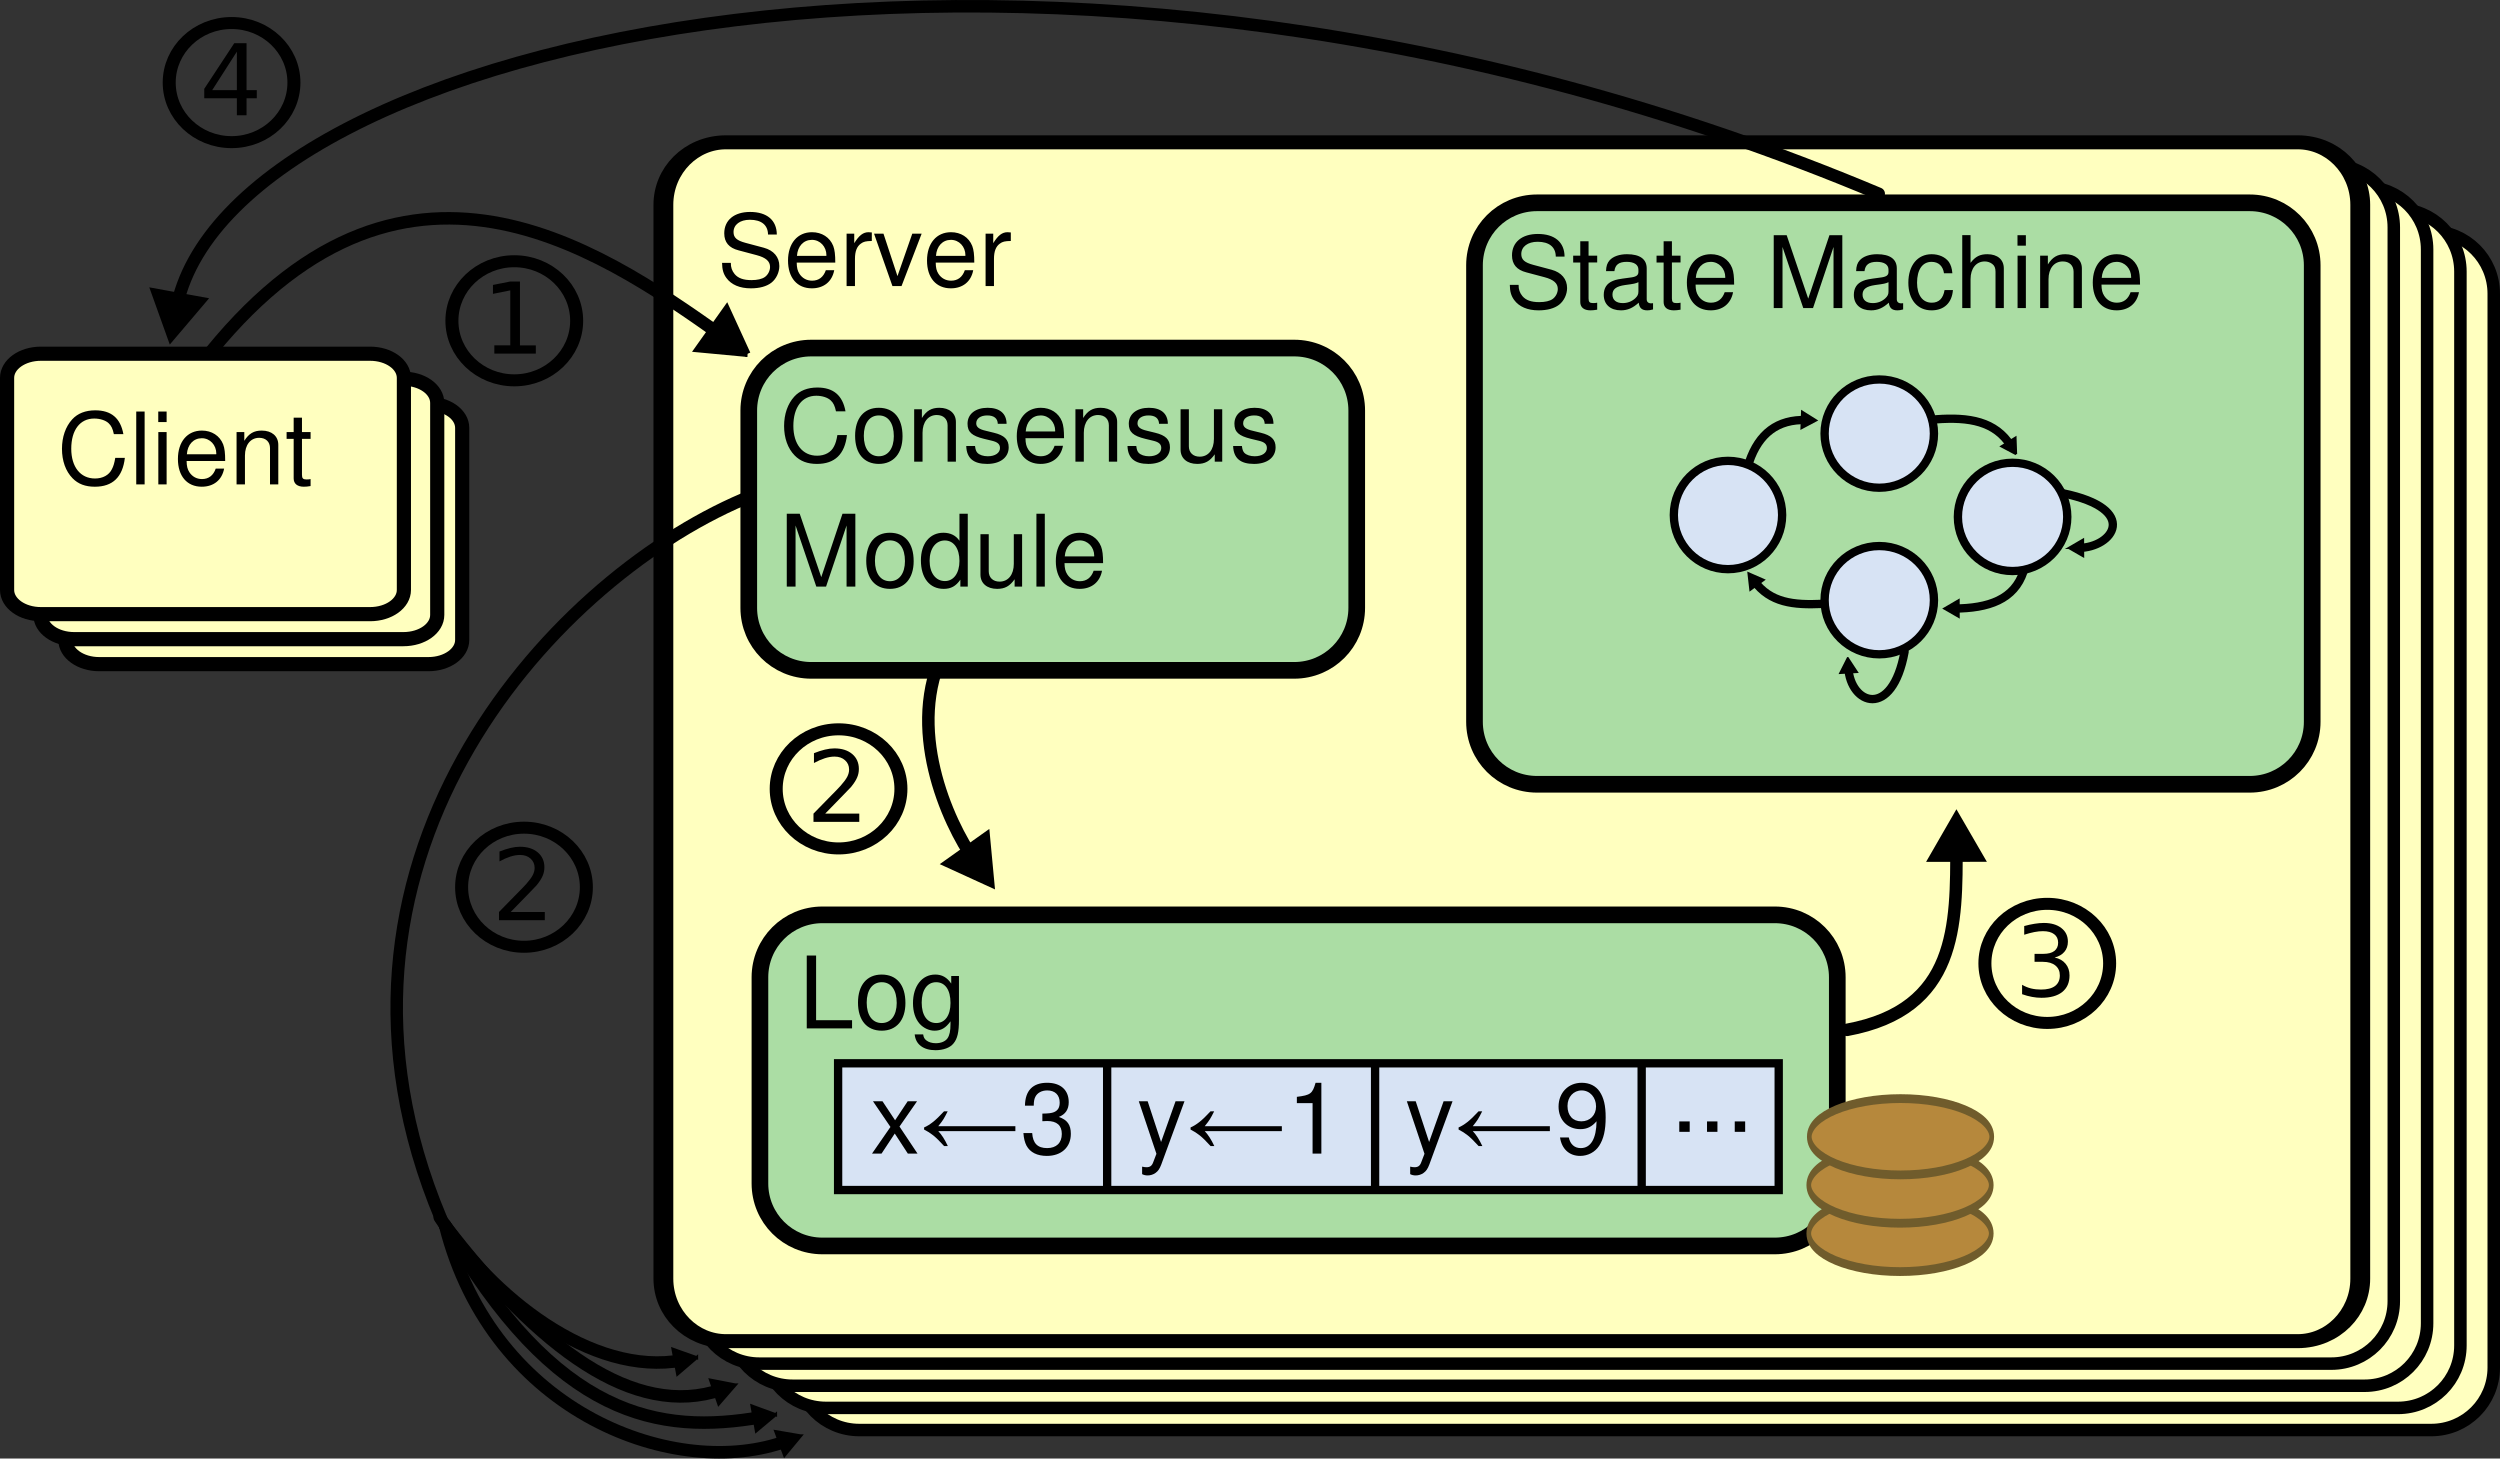 <?xml version="1.0" encoding="UTF-8" standalone="no"?>
<!-- Created with Inkscape (http://www.inkscape.org/) -->

<svg
   xmlns:dc="http://purl.org/dc/elements/1.1/"
   xmlns:cc="http://creativecommons.org/ns#"
   xmlns:rdf="http://www.w3.org/1999/02/22-rdf-syntax-ns#"
   xmlns:svg="http://www.w3.org/2000/svg"
   xmlns="http://www.w3.org/2000/svg"
   xmlns:sodipodi="http://sodipodi.sourceforge.net/DTD/sodipodi-0.dtd"
   xmlns:inkscape="http://www.inkscape.org/namespaces/inkscape"
   id="svg2"
   version="1.1"
   inkscape:version="0.48.4 r9939"
   width="240.084"
   height="140.067"
   xml:space="preserve"
   sodipodi:docname="Replicated_state_machine.pdf"><rect width="100%" height="100%" fill="#333333" stroke="none"/><defs
     id="defs6"><clipPath
       clipPathUnits="userSpaceOnUse"
       id="clipPath174"><path
         d="m 3367.2,5952 1924,0 0,1128 -1924,0 0,-1128 z"
         id="path176"
         inkscape:connector-curvature="0" /></clipPath></defs><sodipodi:namedview
     pagecolor="#ffffff"
     bordercolor="#666666"
     borderopacity="1"
     objecttolerance="10"
     gridtolerance="10"
     guidetolerance="10"
     inkscape:pageopacity="0"
     inkscape:pageshadow="2"
     inkscape:window-width="846"
     inkscape:window-height="688"
     id="namedview4"
     showgrid="false"
     fit-margin-top="0"
     fit-margin-left="0"
     fit-margin-right="0"
     fit-margin-bottom="0"
     inkscape:zoom="2.6970053"
     inkscape:cx="135.47207"
     inkscape:cy="35.552137"
     inkscape:window-x="0"
     inkscape:window-y="27"
     inkscape:window-maximized="0"
     inkscape:current-layer="g172" /><g
     id="g10"
     inkscape:groupmode="layer"
     inkscape:label="raft"
     transform="matrix(1.25,0,0,-1.25,-420.9,884.579)"><g
       id="g172"
       clip-path="url(#clipPath174)"
       transform="scale(0.1,0.1)"><path
         d="m 4027.37,6898.96 1207.7,0 c 26.58,0 48,-21.41 48,-48 l 0,-824.97 c 0,-26.6 -21.42,-48 -48,-48 l -1207.7,0 c -26.59,0 -48,21.4 -48,48 l 0,824.97 c 0,26.59 21.41,48 48,48"
         style="fill:#ffffbf;fill-opacity:1;fill-rule:nonzero;stroke:none"
         id="path178"
         inkscape:connector-curvature="0" /><path
         d="m 4027.37,6898.95 1207.7,0 c 26.58,0 48,-21.4 48,-48 l 0,-824.97 c 0,-26.59 -21.42,-48 -48,-48 l -1207.7,0 c -26.59,0 -48,21.41 -48,48 l 0,824.97 c 0,26.6 21.41,48 48,48 z"
         style="fill:none;stroke:#000000;stroke-width:9.6;stroke-linecap:butt;stroke-linejoin:miter;stroke-miterlimit:4;stroke-opacity:1;stroke-dasharray:none"
         id="path180"
         inkscape:connector-curvature="0" /><path
         d="m 4001.78,6915.96 1207.68,0 c 26.6,0 48,-21.41 48,-48 l 0,-824.97 c 0,-26.6 -21.4,-48 -48,-48 l -1207.68,0 c -26.6,0 -48,21.4 -48,48 l 0,824.97 c 0,26.59 21.4,48 48,48"
         style="fill:#ffffbf;fill-opacity:1;fill-rule:nonzero;stroke:none"
         id="path182"
         inkscape:connector-curvature="0" /><path
         d="m 4001.78,6915.95 1207.68,0 c 26.6,0 48,-21.4 48,-48 l 0,-824.97 c 0,-26.59 -21.4,-48 -48,-48 l -1207.68,0 c -26.6,0 -48,21.41 -48,48 l 0,824.97 c 0,26.6 21.4,48 48,48 z"
         style="fill:none;stroke:#000000;stroke-width:9.6;stroke-linecap:butt;stroke-linejoin:miter;stroke-miterlimit:4;stroke-opacity:1;stroke-dasharray:none"
         id="path184"
         inkscape:connector-curvature="0" /><path
         d="m 3976.18,6932.97 1207.69,0 c 26.59,0 48,-21.41 48,-48 l 0,-824.97 c 0,-26.59 -21.41,-48 -48,-48 l -1207.69,0 c -26.59,0 -48,21.41 -48,48 l 0,824.97 c 0,26.59 21.41,48 48,48"
         style="fill:#ffffbf;fill-opacity:1;fill-rule:nonzero;stroke:none"
         id="path186"
         inkscape:connector-curvature="0" /><path
         d="m 3976.18,6932.97 1207.69,0 c 26.59,0 48,-21.4 48,-48 l 0,-824.97 c 0,-26.59 -21.41,-48 -48,-48 l -1207.69,0 c -26.59,0 -48,21.41 -48,48 l 0,824.97 c 0,26.6 21.41,48 48,48 z"
         style="fill:none;stroke:#000000;stroke-width:9.6;stroke-linecap:butt;stroke-linejoin:miter;stroke-miterlimit:4;stroke-opacity:1;stroke-dasharray:none"
         id="path188"
         inkscape:connector-curvature="0" /><path
         d="m 3950.57,6949.99 1207.7,0 c 26.59,0 48,-21.43 48,-48 l 0,-824.99 c 0,-26.57 -21.41,-48 -48,-48 l -1207.7,0 c -26.59,0 -48,21.43 -48,48 l 0,824.99 c 0,26.57 21.41,48 48,48"
         style="fill:#ffffbf;fill-opacity:1;fill-rule:nonzero;stroke:none"
         id="path190"
         inkscape:connector-curvature="0" /><path
         d="m 3950.57,6949.98 1207.7,0 c 26.59,0 48,-21.41 48,-48 l 0,-824.98 c 0,-26.57 -21.41,-48 -48,-48 l -1207.7,0 c -26.59,0 -48,21.43 -48,48 l 0,824.98 c 0,26.59 21.41,48 48,48 z"
         style="fill:none;stroke:#000000;stroke-width:9.6;stroke-linecap:butt;stroke-linejoin:miter;stroke-miterlimit:4;stroke-opacity:1;stroke-dasharray:none"
         id="path192"
         inkscape:connector-curvature="0" /><path
         d="m 3924.98,6966.99 1207.69,0 c 26.6,0 48,-21.41 48,-48 l 0,-824.97 c 0,-26.59 -21.4,-48 -48,-48 l -1207.69,0 c -26.59,0 -48,21.41 -48,48 l 0,824.97 c 0,26.59 21.41,48 48,48"
         style="fill:#ffffbf;fill-opacity:1;fill-rule:nonzero;stroke:none"
         id="path194"
         inkscape:connector-curvature="0" /><g
         id="g196"
         transform="scale(1.172,-0.828)"><path
           d="m 3348.86,-8414.6 1030.42,0 c 22.69,0 40.95,25.86 40.95,57.98 l 0,996.38 c 0,32.12 -18.26,57.98 -40.95,57.98 l -1030.42,0 c -22.69,0 -40.96,-25.86 -40.96,-57.98 l 0,-996.38 c 0,-32.12 18.27,-57.98 40.96,-57.98 z"
           style="fill:none;stroke:#000000;stroke-width:12.994;stroke-linecap:butt;stroke-linejoin:miter;stroke-miterlimit:4;stroke-opacity:1;stroke-dasharray:none"
           id="path198"
           inkscape:connector-curvature="0" /></g><path
         d="m 3964,6896.43 c -0.06,11 -7.56,17.37 -20.5,17.37 -12.25,0 -19.88,-6.31 -19.88,-16.44 0,-6.87 3.63,-11.19 11,-13.06 l 13.88,-3.69 c 7.06,-1.88 10.31,-4.68 10.31,-9.06 0,-3 -1.63,-6.06 -4,-7.75 -2.25,-1.57 -5.75,-2.37 -10.31,-2.37 -6.06,0 -10.19,1.43 -12.88,4.62 -2.06,2.5 -3,5.18 -2.94,8.62 l -6.74,0 c 0.06,-5.12 1.06,-8.5 3.31,-11.56 3.81,-5.25 10.31,-8 18.81,-8 6.69,0 12.12,1.5 15.75,4.32 3.75,2.93 6.13,7.93 6.13,12.8 0,6.88 -4.32,12 -11.88,14.07 l -14.06,3.75 c -6.75,1.81 -9.25,4 -9.25,8.31 0,5.69 5,9.44 12.56,9.44 8.87,0 13.87,-4.07 13.94,-11.37 l 6.75,0 z m 44.92,-21.57 c 0,6.13 -0.44,9.81 -1.56,12.81 -2.63,6.63 -8.75,10.56 -16.32,10.56 -11.18,0 -18.43,-8.56 -18.43,-21.8 0,-13.2 7,-21.32 18.31,-21.32 9.19,0 15.56,5.19 17.19,13.94 l -6.44,0 c -1.81,-5.25 -5.38,-8.06 -10.56,-8.06 -4.07,0 -7.5,1.87 -9.69,5.24 -1.5,2.32 -2.06,4.63 -2.13,8.63 l 29.63,0 z m -29.44,5.19 c 0.5,7.44 5.06,12.31 11.5,12.31 6.31,0 11.13,-5.25 11.13,-11.81 0,-0.19 0,-0.32 -0.07,-0.5 l -22.56,0 z m 38.13,17.06 0,-40.25 6.43,0 0,20.87 c 0,5.76 1.44,9.57 4.57,11.76 2,1.5 3.87,1.94 8.37,2 l 0,6.56 c -1.12,0.12 -1.62,0.18 -2.5,0.18 -4.12,0 -7.31,-2.43 -11,-8.43 l 0,7.31 -5.87,0 z m 42.21,-40.25 15.45,40.25 -7.2,0 -11.37,-32.62 -10.75,32.62 -7.25,0 14.12,-40.25 7,0 z m 55.89,18 c 0,6.13 -0.43,9.81 -1.56,12.81 -2.62,6.63 -8.75,10.56 -16.31,10.56 -11.19,0 -18.44,-8.56 -18.44,-21.8 0,-13.2 7,-21.32 18.31,-21.32 9.19,0 15.57,5.19 17.19,13.94 l -6.44,0 c -1.81,-5.25 -5.37,-8.06 -10.56,-8.06 -4.06,0 -7.5,1.87 -9.69,5.24 -1.5,2.32 -2.06,4.63 -2.12,8.63 l 29.62,0 z m -29.43,5.19 c 0.5,7.44 5.06,12.31 11.5,12.31 6.31,0 11.12,-5.25 11.12,-11.81 0,-0.19 0,-0.32 -0.06,-0.5 l -22.56,0 z m 38.12,17.06 0,-40.25 6.44,0 0,20.87 c 0,5.76 1.44,9.57 4.56,11.76 2,1.5 3.88,1.94 8.38,2 l 0,6.56 c -1.13,0.12 -1.63,0.18 -2.5,0.18 -4.13,0 -7.32,-2.43 -11,-8.43 l 0,7.31"
         style="fill:#000000;fill-opacity:1;fill-rule:nonzero;stroke:none"
         id="path200"
         inkscape:connector-curvature="0" /><path
         d="m 3999.03,6373.79 731.7,0 c 26.59,0 48,-21.41 48,-48 l 0,-158.38 c 0,-26.59 -21.41,-48 -48,-48 l -731.7,0 c -26.59,0 -48,21.41 -48,48 l 0,158.38 c 0,26.59 21.41,48 48,48"
         style="fill:#abdda4;fill-opacity:1;fill-rule:nonzero;stroke:none"
         id="path202"
         inkscape:connector-curvature="0" /><path
         d="m 3999.03,6373.78 731.7,0 c 26.59,0 48,-21.4 48,-48 l 0,-158.37 c 0,-26.6 -21.41,-48 -48,-48 l -731.7,0 c -26.59,0 -48,21.4 -48,48 l 0,158.37 c 0,26.6 21.41,48 48,48 z"
         style="fill:none;stroke:#000000;stroke-width:12.8;stroke-linecap:butt;stroke-linejoin:miter;stroke-miterlimit:4;stroke-opacity:1;stroke-dasharray:none"
         id="path204"
         inkscape:connector-curvature="0" /><path
         d="m 3994.18,6342.53 -7.18,0 0,-56 34.81,0 0,6.31 -27.63,0 0,49.69 z m 50.32,-14.62 c -11.25,0 -18.13,-8.07 -18.13,-21.57 0,-13.5 6.75,-21.55 18.25,-21.55 11.25,0 18.19,8.05 18.19,21.24 0,13.94 -6.69,21.88 -18.31,21.88 z m 0.12,-5.88 c 7.19,0 11.5,-5.93 11.5,-15.93 0,-9.44 -4.44,-15.44 -11.5,-15.44 -7.18,0 -11.56,5.94 -11.56,15.68 0,9.69 4.38,15.69 11.56,15.69 z m 53.38,4.76 0,-5.82 c -3.19,4.75 -7.13,6.94 -12.25,6.94 -10.25,0 -17.13,-8.88 -17.13,-21.94 0,-6.63 1.75,-12 5.06,-15.81 3,-3.37 7.32,-5.37 11.5,-5.37 5.07,0 8.63,2.12 12.26,7.18 l 0,-2.06 c 0,-5.44 -0.76,-8.75 -2.32,-11 -1.68,-2.38 -5,-3.75 -8.94,-3.75 -2.93,0 -5.5,0.75 -7.31,2.18 -1.43,1.13 -2.06,2.19 -2.43,4.57 l -6.5,0 c 0.68,-7.57 6.56,-12.12 16,-12.12 6,0 11.18,1.93 13.74,5.12 3.13,3.69 4.26,8.81 4.26,18.25 l 0,33.63 -5.94,0 z m -11.56,-4.76 c 6.87,0 11,-5.87 11,-15.93 0,-9.57 -4.19,-15.44 -10.94,-15.44 -7,0 -11.19,5.94 -11.19,15.68 0,9.69 4.25,15.69 11.13,15.69"
         style="fill:#000000;fill-opacity:1;fill-rule:nonzero;stroke:none"
         id="path206"
         inkscape:connector-curvature="0" /><path
         d="m 4897.12,6128.96 c 0,-16.19 -31.37,-29.32 -70.08,-29.32 -38.7,0 -70.09,13.13 -70.09,29.32 0,16.18 31.39,29.29 70.09,29.29 38.71,0 70.08,-13.11 70.08,-29.29"
         style="fill:#b6883c;fill-opacity:1;fill-rule:nonzero;stroke:none"
         id="path208"
         inkscape:connector-curvature="0" /><g
         id="g210"
         transform="scale(0.694,-1.306)"><path
           d="m 7056.2,-4692.98 c 0,12.4 -45.21,22.45 -100.97,22.45 -55.77,0 -101,-10.05 -101,-22.45 0,-12.39 45.23,-22.44 101,-22.44 55.76,0 100.97,10.05 100.97,22.44 z"
           style="fill:none;stroke:#705c2c;stroke-width:5.171;stroke-linecap:butt;stroke-linejoin:miter;stroke-miterlimit:4;stroke-opacity:1;stroke-dasharray:none"
           id="path212"
           inkscape:connector-curvature="0" /></g><path
         d="m 4897.12,6166.08 c 0,-16.17 -31.37,-29.29 -70.08,-29.29 -38.7,0 -70.09,13.12 -70.09,29.29 0,16.19 31.39,29.31 70.09,29.31 38.71,0 70.08,-13.12 70.08,-29.31"
         style="fill:#b6883c;fill-opacity:1;fill-rule:nonzero;stroke:none"
         id="path214"
         inkscape:connector-curvature="0" /><g
         id="g216"
         transform="scale(0.694,-1.306)"><path
           d="m 7056.2,-4721.41 c 0,12.38 -45.21,22.44 -100.97,22.44 -55.77,0 -101,-10.06 -101,-22.44 0,-12.39 45.23,-22.44 101,-22.44 55.76,0 100.97,10.05 100.97,22.44 z"
           style="fill:none;stroke:#705c2c;stroke-width:5.171;stroke-linecap:butt;stroke-linejoin:miter;stroke-miterlimit:4;stroke-opacity:1;stroke-dasharray:none"
           id="path218"
           inkscape:connector-curvature="0" /></g><path
         d="m 4897.51,6203.22 c 0,-16.19 -31.39,-29.31 -70.09,-29.31 -38.71,0 -70.08,13.12 -70.08,29.31 0,16.19 31.37,29.31 70.08,29.31 38.7,0 70.09,-13.12 70.09,-29.31"
         style="fill:#b6883c;fill-opacity:1;fill-rule:nonzero;stroke:none"
         id="path220"
         inkscape:connector-curvature="0" /><g
         id="g222"
         transform="scale(0.694,-1.306)"><path
           d="m 7056.76,-4749.85 c 0,12.4 -45.23,22.45 -100.99,22.45 -55.77,0 -100.98,-10.05 -100.98,-22.45 0,-12.39 45.21,-22.44 100.98,-22.44 55.76,0 100.99,10.05 100.99,22.44 z"
           style="fill:none;stroke:#705c2c;stroke-width:5.17;stroke-linecap:butt;stroke-linejoin:miter;stroke-miterlimit:4;stroke-opacity:1;stroke-dasharray:none"
           id="path224"
           inkscape:connector-curvature="0" /></g><path
         d="m 4548.01,6920.82 547.58,0 c 26.58,0 48,-21.41 48,-48 l 0,-350.72 c 0,-26.6 -21.42,-48 -48,-48 l -547.58,0 c -26.59,0 -48,21.4 -48,48 l 0,350.72 c 0,26.59 21.41,48 48,48"
         style="fill:#abdda4;fill-opacity:1;fill-rule:nonzero;stroke:none"
         id="path226"
         inkscape:connector-curvature="0" /><path
         d="m 4548.01,6920.81 547.58,0 c 26.58,0 48,-21.4 48,-48 l 0,-350.72 c 0,-26.59 -21.42,-48 -48,-48 l -547.58,0 c -26.59,0 -48,21.41 -48,48 l 0,350.72 c 0,26.6 21.41,48 48,48 z"
         style="fill:none;stroke:#000000;stroke-width:12.8;stroke-linecap:butt;stroke-linejoin:miter;stroke-miterlimit:4;stroke-opacity:1;stroke-dasharray:none"
         id="path228"
         inkscape:connector-curvature="0" /><path
         d="m 4569.2,6879.52 c -0.06,11 -7.56,17.37 -20.5,17.37 -12.25,0 -19.88,-6.31 -19.88,-16.43 0,-6.88 3.63,-11.19 11,-13.07 l 13.88,-3.69 c 7.07,-1.87 10.31,-4.68 10.31,-9.06 0,-3 -1.62,-6.06 -4,-7.75 -2.24,-1.56 -5.74,-2.37 -10.31,-2.37 -6.06,0 -10.19,1.44 -12.88,4.62 -2.05,2.5 -3,5.19 -2.93,8.63 l -6.75,0 c 0.06,-5.13 1.06,-8.5 3.31,-11.57 3.82,-5.24 10.32,-8 18.82,-8 6.68,0 12.12,1.5 15.74,4.32 3.76,2.94 6.13,7.94 6.13,12.81 0,6.87 -4.32,12 -11.87,14.06 l -14.07,3.75 c -6.75,1.82 -9.25,4 -9.25,8.32 0,5.68 5,9.43 12.56,9.43 8.88,0 13.88,-4.06 13.94,-11.37 l 6.75,0 z m 25.07,0.68 -6.63,0 0,11.07 -6.37,0 0,-11.07 -5.45,0 0,-5.24 5.45,0 0,-30.38 c 0,-4.06 2.8,-6.38 7.8,-6.38 1.5,0 3.07,0.13 5.2,0.5 l 0,5.38 c -0.82,-0.19 -1.82,-0.31 -3.07,-0.31 -2.75,0 -3.56,0.81 -3.56,3.62 l 0,27.57 6.63,0 0,5.24 z m 42.91,-36.5 c -0.74,-0.12 -1,-0.12 -1.43,-0.12 -2.19,0 -3.44,1.12 -3.44,3.12 l 0,23.69 c 0,7.13 -5.19,10.94 -15.13,10.94 -5.81,0 -10.68,-1.69 -13.37,-4.69 -1.81,-2.06 -2.63,-4.37 -2.75,-8.31 l 6.44,0 c 0.56,4.87 3.44,7.13 9.44,7.13 5.74,0 9,-2.19 9,-6 l 0,-1.69 c 0,-2.69 -1.63,-3.88 -6.69,-4.44 -9.07,-1.19 -10.44,-1.5 -12.88,-2.5 -4.69,-1.87 -7.06,-5.5 -7.06,-10.75 0,-7.31 5.06,-11.88 13.19,-11.88 5.06,0 9.12,1.76 13.68,5.88 0.44,-4.06 2.44,-5.88 6.57,-5.88 1.31,0 2.31,0.13 4.43,0.69 l 0,4.81 z m -11.24,8.94 c 0,-2.18 -0.63,-3.5 -2.5,-5.25 -2.63,-2.37 -5.82,-3.62 -9.57,-3.62 -5,0 -7.87,2.43 -7.87,6.5 0,4.19 2.81,6.37 9.62,7.37 6.82,0.88 8.19,1.19 10.32,2.19 l 0,-7.19 z m 32.37,27.56 -6.63,0 0,11.07 -6.37,0 0,-11.07 -5.44,0 0,-5.24 5.44,0 0,-30.38 c 0,-4.06 2.81,-6.38 7.81,-6.38 1.5,0 3.06,0.13 5.19,0.5 l 0,5.38 c -0.81,-0.19 -1.81,-0.31 -3.06,-0.31 -2.75,0 -3.57,0.81 -3.57,3.62 l 0,27.57 6.63,0 0,5.24 z m 41.17,-22.24 c 0,6.12 -0.44,9.81 -1.56,12.81 -2.63,6.62 -8.75,10.56 -16.31,10.56 -11.19,0 -18.44,-8.56 -18.44,-21.81 0,-13.19 7,-21.32 18.31,-21.32 9.19,0 15.56,5.19 17.19,13.94 l -6.44,0 c -1.81,-5.25 -5.37,-8.06 -10.56,-8.06 -4.06,0 -7.5,1.88 -9.69,5.25 -1.5,2.31 -2.06,4.63 -2.12,8.63 l 29.62,0 z m -29.44,5.18 c 0.5,7.44 5.07,12.32 11.5,12.32 6.32,0 11.13,-5.26 11.13,-11.82 0,-0.18 0,-0.31 -0.06,-0.5 l -22.57,0 z m 90.05,-23.18 15.75,46.93 0,-46.93 6.75,0 0,56 -9.88,0 -16.31,-48.76 -16.56,48.76 -9.94,0 0,-56 6.75,0 0,46.93 15.94,-46.93 7.5,0 z m 69.23,3.74 c -0.75,-0.12 -1,-0.12 -1.43,-0.12 -2.19,0 -3.44,1.12 -3.44,3.12 l 0,23.69 c 0,7.13 -5.18,10.94 -15.13,10.94 -5.81,0 -10.68,-1.69 -13.37,-4.69 -1.81,-2.06 -2.63,-4.37 -2.75,-8.31 l 6.44,0 c 0.56,4.87 3.43,7.13 9.43,7.13 5.75,0 9,-2.19 9,-6 l 0,-1.69 c 0,-2.69 -1.62,-3.88 -6.68,-4.44 -9.07,-1.19 -10.44,-1.5 -12.88,-2.5 -4.69,-1.87 -7.06,-5.5 -7.06,-10.75 0,-7.31 5.06,-11.88 13.19,-11.88 5.06,0 9.13,1.76 13.68,5.88 0.45,-4.06 2.45,-5.88 6.57,-5.88 1.31,0 2.31,0.13 4.43,0.69 l 0,4.81 z m -11.25,8.94 c 0,-2.18 -0.62,-3.5 -2.5,-5.25 -2.62,-2.37 -5.8,-3.62 -9.56,-3.62 -5,0 -7.87,2.43 -7.87,6.5 0,4.19 2.81,6.37 9.63,7.37 6.8,0.88 8.18,1.19 10.3,2.19 l 0,-7.19 z m 49.07,14.06 c -0.32,3.88 -1.19,6.44 -2.69,8.69 -2.75,3.75 -7.63,5.94 -13.25,5.94 -10.81,0 -17.88,-8.56 -17.88,-21.94 0,-13 6.95,-21.19 17.82,-21.19 9.63,0 15.68,5.76 16.43,15.57 l -6.43,0 c -1.07,-6.44 -4.37,-9.69 -9.82,-9.69 -7.05,0 -11.31,5.81 -11.31,15.31 0,10.07 4.13,16.07 11.13,16.07 5.37,0 8.75,-3.19 9.56,-8.76 l 6.44,0 z m 7.59,29.26 0,-56 6.38,0 0,22.18 c 0,8.25 4.31,13.63 10.93,13.63 2.07,0 4.13,-0.69 5.69,-1.88 1.81,-1.31 2.56,-3.19 2.56,-6.06 l 0,-27.87 6.38,0 0,30.43 c 0,6.75 -4.81,10.94 -12.63,10.94 -5.68,0 -9.18,-1.75 -12.93,-6.63 l 0,21.26 -6.38,0 z m 48.88,-15.76 -6.38,0 0,-40.24 6.38,0 0,40.24 z m 0,15.76 -6.44,0 0,-8.07 6.44,0 0,8.07 z m 10.96,-15.76 0,-40.24 6.44,0 0,22.18 c 0,8.25 4.31,13.63 10.94,13.63 5.06,0 8.32,-3.07 8.32,-7.94 l 0,-27.87 6.37,0 0,30.43 c 0,6.69 -5,10.94 -12.75,10.94 -6,0 -9.88,-2.25 -13.38,-7.87 l 0,6.74 -5.94,0 z m 76.75,-22.24 c 0,6.12 -0.43,9.81 -1.55,12.81 -2.63,6.62 -8.76,10.56 -16.32,10.56 -11.18,0 -18.44,-8.56 -18.44,-21.81 0,-13.19 7,-21.32 18.31,-21.32 9.19,0 15.57,5.19 17.19,13.94 l -6.44,0 c -1.8,-5.25 -5.37,-8.06 -10.56,-8.06 -4.06,0 -7.5,1.88 -9.69,5.25 -1.5,2.31 -2.05,4.63 -2.12,8.63 l 29.62,0 z m -29.43,5.18 c 0.5,7.44 5.06,12.32 11.5,12.32 6.31,0 11.12,-5.26 11.12,-11.82 0,-0.18 0,-0.31 -0.06,-0.5"
         style="fill:#000000;fill-opacity:1;fill-rule:nonzero;stroke:none"
         id="path230"
         inkscape:connector-curvature="0" /><path
         d="m 4092.75,6577.31 c -30.14,-59.14 1.78,-131.74 23.28,-162.01"
         style="fill:none;stroke:#000000;stroke-width:9.6;stroke-linecap:round;stroke-linejoin:miter;stroke-miterlimit:4;stroke-opacity:1;stroke-dasharray:none"
         id="path232"
         inkscape:connector-curvature="0" /><path
         d="m 4128.86,6397.23 -34.9,15.96 31.31,22.25"
         style="fill:#000000;fill-opacity:1;fill-rule:evenodd;stroke:none"
         id="path234"
         inkscape:connector-curvature="0" /><path
         d="m 4128.86,6397.23 -34.9,15.96 31.31,22.25 3.59,-38.21 z"
         style="fill:none;stroke:#000000;stroke-width:4.8;stroke-linecap:butt;stroke-linejoin:miter;stroke-miterlimit:4;stroke-opacity:1;stroke-dasharray:none"
         id="path236"
         inkscape:connector-curvature="0" /><path
         d="m 3990.45,6809.22 371.08,0 c 26.59,0 48,-21.4 48,-48 l 0,-151.59 c 0,-26.58 -21.41,-48 -48,-48 l -371.08,0 c -26.58,0 -48,21.42 -48,48 l 0,151.59 c 0,26.6 21.42,48 48,48"
         style="fill:#abdda4;fill-opacity:1;fill-rule:nonzero;stroke:none"
         id="path238"
         inkscape:connector-curvature="0" /><path
         d="m 3990.45,6809.22 371.08,0 c 26.59,0 48,-21.41 48,-48 l 0,-151.6 c 0,-26.57 -21.41,-48 -48,-48 l -371.08,0 c -26.58,0 -48,21.43 -48,48 l 0,151.6 c 0,26.59 21.42,48 48,48 z"
         style="fill:none;stroke:#000000;stroke-width:12.8;stroke-linecap:butt;stroke-linejoin:miter;stroke-miterlimit:4;stroke-opacity:1;stroke-dasharray:none"
         id="path240"
         inkscape:connector-curvature="0" /><path
         d="m 4016.78,6760.6 c -2.25,12.31 -9.32,18.31 -21.63,18.31 -7.5,0 -13.56,-2.38 -17.75,-7 -5.06,-5.57 -7.81,-13.5 -7.81,-22.57 0,-9.24 2.81,-17.18 8.12,-22.62 4.32,-4.43 9.88,-6.5 17.13,-6.5 13.69,0 21.37,7.38 23.06,22.19 l -7.37,0 c -0.63,-3.88 -1.38,-6.44 -2.57,-8.69 -2.25,-4.62 -7.06,-7.19 -13,-7.19 -11.18,0 -18.25,8.88 -18.25,22.88 0,14.38 6.75,23.19 17.63,23.19 4.5,0 8.75,-1.38 11.06,-3.57 2.06,-1.87 3.19,-4.24 4.06,-8.43 l 7.32,0 z m 25.5,2.74 c -11.25,0 -18.13,-8.05 -18.13,-21.55 0,-13.5 6.75,-21.57 18.25,-21.57 11.25,0 18.19,8.07 18.19,21.25 0,13.94 -6.69,21.87 -18.31,21.87 z m 0.12,-5.87 c 7.19,0 11.5,-5.94 11.5,-15.94 0,-9.43 -4.44,-15.43 -11.5,-15.43 -7.19,0 -11.56,5.93 -11.56,15.69 0,9.68 4.37,15.68 11.56,15.68 z m 27.13,4.75 0,-40.25 6.43,0 0,22.19 c 0,8.25 4.32,13.63 10.94,13.63 5.06,0 8.31,-3.07 8.31,-7.95 l 0,-27.87 6.38,0 0,30.44 c 0,6.69 -5,10.93 -12.75,10.93 -6,0 -9.88,-2.24 -13.38,-7.87 l 0,6.75 -5.93,0 z m 71,-11.19 c -0.07,7.88 -5.25,12.31 -14.57,12.31 -9.37,0 -15.43,-4.81 -15.43,-12.24 0,-6.31 3.18,-9.31 12.75,-11.63 l 6,-1.44 c 4.43,-1.06 6.18,-2.69 6.18,-5.62 0,-3.75 -3.75,-6.31 -9.37,-6.31 -3.44,0 -6.38,1 -8,2.69 -1,1.18 -1.44,2.31 -1.81,5.18 l -6.75,0 c 0.31,-9.31 5.5,-13.75 16.06,-13.75 10.12,0 16.56,5 16.56,12.75 0,6 -3.37,9.25 -11.37,11.19 l -6.13,1.5 c -5.25,1.18 -7.44,2.87 -7.44,5.75 0,3.69 3.32,6.06 8.5,6.06 5.13,0 7.94,-2.25 8.07,-6.44 l 6.75,0 z m 44.14,-11.06 c 0,6.13 -0.44,9.82 -1.56,12.82 -2.63,6.62 -8.75,10.55 -16.32,10.55 -11.18,0 -18.43,-8.55 -18.43,-21.81 0,-13.19 7,-21.31 18.31,-21.31 9.19,0 15.56,5.19 17.19,13.94 l -6.44,0 c -1.81,-5.25 -5.38,-8.06 -10.56,-8.06 -4.07,0 -7.5,1.87 -9.69,5.24 -1.5,2.32 -2.06,4.63 -2.13,8.63 l 29.63,0 z m -29.44,5.19 c 0.5,7.44 5.06,12.31 11.5,12.31 6.31,0 11.13,-5.25 11.13,-11.81 0,-0.19 0,-0.32 -0.07,-0.5 l -22.56,0 z m 38.19,17.06 0,-40.25 6.44,0 0,22.19 c 0,8.25 4.31,13.63 10.93,13.63 5.07,0 8.32,-3.07 8.32,-7.95 l 0,-27.87 6.37,0 0,30.44 c 0,6.69 -5,10.93 -12.75,10.93 -6,0 -9.87,-2.24 -13.37,-7.87 l 0,6.75 -5.94,0 z m 71,-11.19 c -0.06,7.88 -5.25,12.31 -14.56,12.31 -9.38,0 -15.44,-4.81 -15.44,-12.24 0,-6.31 3.19,-9.31 12.75,-11.63 l 6,-1.44 c 4.44,-1.06 6.19,-2.69 6.19,-5.62 0,-3.75 -3.75,-6.31 -9.38,-6.31 -3.44,0 -6.37,1 -8,2.69 -1,1.18 -1.44,2.31 -1.81,5.18 l -6.75,0 c 0.31,-9.31 5.5,-13.75 16.06,-13.75 10.13,0 16.56,5 16.56,12.75 0,6 -3.37,9.25 -11.37,11.19 l -6.13,1.5 c -5.25,1.18 -7.43,2.87 -7.43,5.75 0,3.69 3.31,6.06 8.5,6.06 5.12,0 7.93,-2.25 8.06,-6.44 l 6.75,0 z m 41.78,-29.06 0,40.25 -6.38,0 0,-22.81 c 0,-8.25 -4.25,-13.62 -10.93,-13.62 -5.07,0 -8.32,3.12 -8.32,7.93 l 0,28.5 -6.37,0 0,-31.06 c 0,-6.63 5,-10.94 12.81,-10.94 5.94,0 9.69,2.07 13.44,7.38 l 0,-5.63 5.75,0 z m 39.37,29.06 c -0.06,7.88 -5.25,12.31 -14.56,12.31 -9.37,0 -15.44,-4.81 -15.44,-12.24 0,-6.31 3.2,-9.31 12.75,-11.63 l 6,-1.44 c 4.45,-1.06 6.19,-2.69 6.19,-5.62 0,-3.75 -3.74,-6.31 -9.37,-6.31 -3.44,0 -6.37,1 -8,2.69 -1,1.18 -1.44,2.31 -1.82,5.18 l -6.75,0 c 0.32,-9.31 5.5,-13.75 16.07,-13.75 10.13,0 16.56,5 16.56,12.75 0,6 -3.38,9.25 -11.38,11.19 l -6.12,1.5 c -5.25,1.18 -7.43,2.87 -7.43,5.75 0,3.69 3.3,6.06 8.5,6.06 5.12,0 7.93,-2.25 8.05,-6.44"
         style="fill:#000000;fill-opacity:1;fill-rule:nonzero;stroke:none"
         id="path242"
         inkscape:connector-curvature="0" /><path
         d="m 4001.84,6625.97 15.75,46.94 0,-46.94 6.75,0 0,56 -9.88,0 -16.31,-48.75 -16.56,48.75 -9.94,0 0,-56 6.75,0 0,46.94 15.94,-46.94 7.5,0 z m 48.98,41.37 c -11.25,0 -18.12,-8.05 -18.12,-21.55 0,-13.5 6.75,-21.57 18.25,-21.57 11.25,0 18.19,8.07 18.19,21.25 0,13.94 -6.69,21.87 -18.32,21.87 z m 0.13,-5.87 c 7.19,0 11.5,-5.94 11.5,-15.94 0,-9.43 -4.44,-15.43 -11.5,-15.43 -7.18,0 -11.56,5.93 -11.56,15.69 0,9.68 4.38,15.68 11.56,15.68 z m 59.75,20.5 -6.38,0 0,-20.81 c -2.68,4.06 -6.93,6.18 -12.37,6.18 -10.44,0 -17.25,-8.37 -17.25,-21.18 0,-13.56 6.69,-21.94 17.5,-21.94 5.57,0 9.37,2.07 12.81,7.07 l 0,-5.32 5.69,0 0,56 z m -17.63,-20.56 c 6.88,0 11.25,-6.19 11.25,-15.75 0,-9.32 -4.43,-15.44 -11.18,-15.44 -7.07,0 -11.75,6.19 -11.75,15.57 0,9.37 4.68,15.62 11.68,15.62 z m 59.38,-35.44 0,40.25 -6.38,0 0,-22.81 c 0,-8.25 -4.25,-13.62 -10.93,-13.62 -5.07,0 -8.32,3.12 -8.32,7.93 l 0,28.5 -6.37,0 0,-31.06 c 0,-6.63 5,-10.94 12.82,-10.94 5.93,0 9.68,2.07 13.43,7.38 l 0,-5.63 5.75,0 z m 17.44,56 -6.44,0 0,-56 6.44,0 0,56 z m 44.78,-38 c 0,6.13 -0.44,9.82 -1.56,12.82 -2.63,6.62 -8.75,10.55 -16.32,10.55 -11.18,0 -18.43,-8.55 -18.43,-21.81 0,-13.19 7,-21.31 18.31,-21.31 9.19,0 15.56,5.19 17.19,13.94 l -6.44,0 c -1.81,-5.25 -5.38,-8.06 -10.56,-8.06 -4.07,0 -7.5,1.87 -9.69,5.24 -1.5,2.32 -2.06,4.63 -2.13,8.63 l 29.63,0 z m -29.44,5.19 c 0.5,7.44 5.06,12.31 11.5,12.31 6.31,0 11.13,-5.25 11.13,-11.81 0,-0.19 0,-0.32 -0.07,-0.5"
         style="fill:#000000;fill-opacity:1;fill-rule:nonzero;stroke:none"
         id="path244"
         inkscape:connector-curvature="0" /><path
         d="m 3515.04,6788.16 c 152.97,207.15 309.14,99.86 408.32,29.45"
         style="fill:none;stroke:#000000;stroke-width:9.6;stroke-linecap:round;stroke-linejoin:miter;stroke-miterlimit:4;stroke-opacity:1;stroke-dasharray:none"
         id="path246"
         inkscape:connector-curvature="0" /><path
         d="m 3941.44,6804.79 -38.21,3.57 22.23,31.31"
         style="fill:#000000;fill-opacity:1;fill-rule:evenodd;stroke:none"
         id="path248"
         inkscape:connector-curvature="0" /><path
         d="m 3941.43,6804.78 -38.2,3.58 22.23,31.31 15.97,-34.89 z"
         style="fill:none;stroke:#000000;stroke-width:4.8;stroke-linecap:butt;stroke-linejoin:miter;stroke-miterlimit:4;stroke-opacity:1;stroke-dasharray:none"
         id="path250"
         inkscape:connector-curvature="0" /><path
         d="m 3443.4,6766.47 252.94,0 c 14.37,0 25.95,-8.28 25.95,-18.56 l 0,-162.94 c 0,-10.28 -11.58,-18.58 -25.95,-18.58 l -252.94,0 c -14.37,0 -25.96,8.3 -25.96,18.58 l 0,162.94 c 0,10.28 11.59,18.56 25.96,18.56"
         style="fill:#ffffbf;fill-opacity:1;fill-rule:nonzero;stroke:none"
         id="path252"
         inkscape:connector-curvature="0" /><path
         d="m 3443.4,6766.47 252.94,0 c 14.37,0 25.95,-8.28 25.95,-18.56 l 0,-162.94 c 0,-10.28 -11.58,-18.58 -25.95,-18.58 l -252.94,0 c -14.37,0 -25.96,8.3 -25.96,18.58 l 0,162.94 c 0,10.28 11.59,18.56 25.96,18.56 z"
         style="fill:none;stroke:#000000;stroke-width:10.88;stroke-linecap:butt;stroke-linejoin:miter;stroke-miterlimit:4;stroke-opacity:1;stroke-dasharray:none"
         id="path254"
         inkscape:connector-curvature="0" /><path
         d="m 3424.2,6785.67 252.94,0 c 14.39,0 25.97,-8.28 25.97,-18.57 l 0,-162.93 c 0,-10.29 -11.58,-18.57 -25.97,-18.57 l -252.94,0 c -14.38,0 -25.95,8.28 -25.95,18.57 l 0,162.93 c 0,10.29 11.57,18.57 25.95,18.57"
         style="fill:#ffffbf;fill-opacity:1;fill-rule:nonzero;stroke:none"
         id="path256"
         inkscape:connector-curvature="0" /><path
         d="m 3424.2,6785.67 252.94,0 c 14.39,0 25.97,-8.28 25.97,-18.58 l 0,-162.92 c 0,-10.29 -11.58,-18.58 -25.97,-18.58 l -252.94,0 c -14.38,0 -25.95,8.29 -25.95,18.58 l 0,162.92 c 0,10.3 11.57,18.58 25.95,18.58 z"
         style="fill:none;stroke:#000000;stroke-width:10.88;stroke-linecap:butt;stroke-linejoin:miter;stroke-miterlimit:4;stroke-opacity:1;stroke-dasharray:none"
         id="path258"
         inkscape:connector-curvature="0" /><path
         d="m 3398.61,6804.88 252.93,0 c 14.38,0 25.96,-8.28 25.96,-18.58 l 0,-162.92 c 0,-10.3 -11.58,-18.58 -25.96,-18.58 l -252.93,0 c -14.4,0 -25.97,8.28 -25.97,18.58 l 0,162.92 c 0,10.3 11.57,18.58 25.97,18.58"
         style="fill:#ffffbf;fill-opacity:1;fill-rule:nonzero;stroke:none"
         id="path260"
         inkscape:connector-curvature="0" /><path
         d="m 3398.61,6804.88 252.93,0 c 14.38,0 25.96,-8.29 25.96,-18.58 l 0,-162.92 c 0,-10.3 -11.58,-18.58 -25.96,-18.58 l -252.93,0 c -14.4,0 -25.97,8.28 -25.97,18.58 l 0,162.92 c 0,10.29 11.57,18.58 25.97,18.58 z"
         style="fill:none;stroke:#000000;stroke-width:10.88;stroke-linecap:butt;stroke-linejoin:miter;stroke-miterlimit:4;stroke-opacity:1;stroke-dasharray:none"
         id="path262"
         inkscape:connector-curvature="0" /><path
         d="m 3462,6743.08 c -2.25,12.31 -9.32,18.31 -21.63,18.31 -7.5,0 -13.56,-2.37 -17.75,-7 -5.06,-5.56 -7.81,-13.5 -7.81,-22.56 0,-9.25 2.81,-17.19 8.13,-22.63 4.31,-4.43 9.87,-6.5 17.12,-6.5 13.69,0 21.38,7.38 23.06,22.19 l -7.37,0 c -0.63,-3.87 -1.38,-6.43 -2.57,-8.69 -2.24,-4.62 -7.06,-7.18 -13,-7.18 -11.18,0 -18.24,8.87 -18.24,22.87 0,14.38 6.74,23.19 17.62,23.19 4.5,0 8.75,-1.38 11.06,-3.56 2.06,-1.88 3.19,-4.25 4.06,-8.44 l 7.32,0 z m 16.31,17.38 -6.44,0 0,-56 6.44,0 0,56 z m 16.9,-15.76 -6.37,0 0,-40.24 6.37,0 0,40.24 z m 0,15.76 -6.43,0 0,-8.07 6.43,0 0,8.07 z m 44.99,-38 c 0,6.12 -0.43,9.81 -1.56,12.81 -2.63,6.62 -8.75,10.56 -16.32,10.56 -11.18,0 -18.43,-8.56 -18.43,-21.81 0,-13.19 7,-21.32 18.31,-21.32 9.19,0 15.57,5.19 17.19,13.94 l -6.44,0 c -1.81,-5.25 -5.38,-8.06 -10.56,-8.06 -4.07,0 -7.5,1.88 -9.69,5.25 -1.5,2.31 -2.06,4.63 -2.13,8.63 l 29.63,0 z m -29.43,5.18 c 0.5,7.44 5.05,12.32 11.5,12.32 6.3,0 11.12,-5.26 11.12,-11.82 0,-0.18 0,-0.31 -0.07,-0.5 l -22.55,0 z m 38.18,17.06 0,-40.24 6.44,0 0,22.18 c 0,8.25 4.31,13.63 10.93,13.63 5.07,0 8.32,-3.07 8.32,-7.94 l 0,-27.87 6.37,0 0,30.43 c 0,6.69 -5,10.94 -12.74,10.94 -6,0 -9.88,-2.25 -13.38,-7.87 l 0,6.74 -5.94,0 z m 56.87,0 -6.62,0 0,11.07 -6.38,0 0,-11.07 -5.43,0 0,-5.24 5.43,0 0,-30.38 c 0,-4.06 2.82,-6.38 7.82,-6.38 1.5,0 3.06,0.13 5.18,0.5 l 0,5.38 c -0.81,-0.19 -1.81,-0.31 -3.05,-0.31 -2.76,0 -3.57,0.81 -3.57,3.62 l 0,27.57 6.62,0"
         style="fill:#000000;fill-opacity:1;fill-rule:nonzero;stroke:none"
         id="path264"
         inkscape:connector-curvature="0" /><path
         d="M 3938.62,6693.21 C 3786.53,6628.38 3592.5,6410.52 3706.03,6140.36"
         style="fill:none;stroke:#000000;stroke-width:9.6;stroke-linecap:round;stroke-linejoin:miter;stroke-miterlimit:4;stroke-opacity:1;stroke-dasharray:none"
         id="path266"
         inkscape:connector-curvature="0" /><path
         d="m 3709.07,6135.25 c 71.87,-93.5 145.14,-149.39 212.41,-126.23"
         style="fill:none;stroke:#000000;stroke-width:9.6;stroke-linecap:round;stroke-linejoin:miter;stroke-miterlimit:4;stroke-opacity:1;stroke-dasharray:none"
         id="path268"
         inkscape:connector-curvature="0" /><path
         d="m 3931.96,6012.63 -12.57,-14.49 -6.25,18.15"
         style="fill:#000000;fill-opacity:1;fill-rule:evenodd;stroke:none"
         id="path270"
         inkscape:connector-curvature="0" /><path
         d="m 3931.97,6012.62 -12.58,-14.48 -6.25,18.14 18.83,-3.66 z"
         style="fill:none;stroke:#000000;stroke-width:2.4;stroke-linecap:butt;stroke-linejoin:miter;stroke-miterlimit:4;stroke-opacity:1;stroke-dasharray:none"
         id="path272"
         inkscape:connector-curvature="0" /><path
         d="m 3709.07,6135.38 c 85.04,-148.74 165.25,-161.14 243.02,-147.52"
         style="fill:none;stroke:#000000;stroke-width:9.6;stroke-linecap:round;stroke-linejoin:miter;stroke-miterlimit:4;stroke-opacity:1;stroke-dasharray:none"
         id="path274"
         inkscape:connector-curvature="0" /><path
         d="m 3963,5989.77 -14.71,-12.33 -3.31,18.92"
         style="fill:#000000;fill-opacity:1;fill-rule:evenodd;stroke:none"
         id="path276"
         inkscape:connector-curvature="0" /><path
         d="m 3963,5989.77 -14.71,-12.33 -3.31,18.92 18.02,-6.59 z"
         style="fill:none;stroke:#000000;stroke-width:2.4;stroke-linecap:butt;stroke-linejoin:miter;stroke-miterlimit:4;stroke-opacity:1;stroke-dasharray:none"
         id="path278"
         inkscape:connector-curvature="0" /><path
         d="m 3709.11,6135.25 c 36.62,-145.68 178.89,-196.68 262.7,-165.61"
         style="fill:none;stroke:#000000;stroke-width:9.6;stroke-linecap:round;stroke-linejoin:miter;stroke-miterlimit:4;stroke-opacity:1;stroke-dasharray:none"
         id="path280"
         inkscape:connector-curvature="0" /><path
         d="m 3982.18,5973.49 -12.23,-14.77 -6.67,18"
         style="fill:#000000;fill-opacity:1;fill-rule:evenodd;stroke:none"
         id="path282"
         inkscape:connector-curvature="0" /><path
         d="m 3982.19,5973.48 -12.24,-14.76 -6.67,18 18.91,-3.24 z"
         style="fill:none;stroke:#000000;stroke-width:2.4;stroke-linecap:butt;stroke-linejoin:miter;stroke-miterlimit:4;stroke-opacity:1;stroke-dasharray:none"
         id="path284"
         inkscape:connector-curvature="0" /><path
         d="m 4851.95,6744.96 c 0,-22.97 -18.8,-41.6 -42,-41.6 -23.18,0 -42,18.63 -42,41.6 0,22.98 18.82,41.6 42,41.6 23.2,0 42,-18.62 42,-41.6"
         style="fill:#d7e3f4;fill-opacity:1;fill-rule:nonzero;stroke:none"
         id="path286"
         inkscape:connector-curvature="0" /><g
         id="g288"
         transform="scale(1.005,-0.995)"><path
           d="m 4828.85,-6777.39 c 0,23.08 -18.71,41.8 -41.8,41.8 -23.08,0 -41.8,-18.72 -41.8,-41.8 0,-23.09 18.72,-41.8 41.8,-41.8 23.09,0 41.8,18.71 41.8,41.8 z"
           style="fill:none;stroke:#000000;stroke-width:6.4;stroke-linecap:round;stroke-linejoin:miter;stroke-miterlimit:4;stroke-opacity:1;stroke-dasharray:none"
           id="path290"
           inkscape:connector-curvature="0" /></g><path
         d="m 4851.95,6616.96 c 0,-22.97 -18.8,-41.6 -42,-41.6 -23.18,0 -42,18.63 -42,41.6 0,22.98 18.82,41.6 42,41.6 23.2,0 42,-18.62 42,-41.6"
         style="fill:#d7e3f4;fill-opacity:1;fill-rule:nonzero;stroke:none"
         id="path292"
         inkscape:connector-curvature="0" /><g
         id="g294"
         transform="scale(1.005,-0.995)"><path
           d="m 4828.85,-6648.77 c 0,23.08 -18.71,41.79 -41.8,41.79 -23.08,0 -41.8,-18.71 -41.8,-41.79 0,-23.09 18.72,-41.81 41.8,-41.81 23.09,0 41.8,18.72 41.8,41.81 z"
           style="fill:none;stroke:#000000;stroke-width:6.4;stroke-linecap:round;stroke-linejoin:miter;stroke-miterlimit:4;stroke-opacity:1;stroke-dasharray:none"
           id="path296"
           inkscape:connector-curvature="0" /></g><path
         d="m 4954.36,6680.96 c 0,-22.97 -18.82,-41.6 -42,-41.6 -23.21,0 -42,18.63 -42,41.6 0,22.98 18.79,41.6 42,41.6 23.18,0 42,-18.62 42,-41.6"
         style="fill:#d7e3f4;fill-opacity:1;fill-rule:nonzero;stroke:none"
         id="path298"
         inkscape:connector-curvature="0" /><g
         id="g300"
         transform="scale(1.005,-0.995)"><path
           d="m 4930.76,-6713.07 c 0,23.07 -18.72,41.79 -41.8,41.79 -23.09,0 -41.8,-18.72 -41.8,-41.79 0,-23.1 18.71,-41.81 41.8,-41.81 23.08,0 41.8,18.71 41.8,41.81 z"
           style="fill:none;stroke:#000000;stroke-width:6.4;stroke-linecap:round;stroke-linejoin:miter;stroke-miterlimit:4;stroke-opacity:1;stroke-dasharray:none"
           id="path302"
           inkscape:connector-curvature="0" /></g><path
         d="m 4711.12,6721.91 c 7.39,21.54 21.63,32.81 44,32"
         style="fill:none;stroke:#000000;stroke-width:6.4;stroke-linecap:round;stroke-linejoin:miter;stroke-miterlimit:4;stroke-opacity:1;stroke-dasharray:none"
         id="path304"
         inkscape:connector-curvature="0" /><path
         d="m 4762.51,6753.64 -11.3,-5.98 0.46,12.78"
         style="fill:#000000;fill-opacity:1;fill-rule:evenodd;stroke:none"
         id="path306"
         inkscape:connector-curvature="0" /><path
         d="m 4762.51,6753.64 -11.3,-5.98 0.46,12.78 10.84,-6.8 z"
         style="fill:none;stroke:#000000;stroke-width:1.6;stroke-linecap:butt;stroke-linejoin:miter;stroke-miterlimit:4;stroke-opacity:1;stroke-dasharray:none"
         id="path308"
         inkscape:connector-curvature="0" /><path
         d="m 4854.75,6754.5 c 25.14,1.83 45.45,-1.38 57.43,-20.55"
         style="fill:none;stroke:#000000;stroke-width:6.4;stroke-linecap:round;stroke-linejoin:miter;stroke-miterlimit:4;stroke-opacity:1;stroke-dasharray:none"
         id="path310"
         inkscape:connector-curvature="0" /><path
         d="m 4916.11,6727.69 -11.3,6 10.84,6.78"
         style="fill:#000000;fill-opacity:1;fill-rule:evenodd;stroke:none"
         id="path312"
         inkscape:connector-curvature="0" /><path
         d="m 4916.11,6727.69 -11.3,6 10.84,6.78 0.46,-12.78 z"
         style="fill:none;stroke:#000000;stroke-width:1.6;stroke-linecap:butt;stroke-linejoin:miter;stroke-miterlimit:4;stroke-opacity:1;stroke-dasharray:none"
         id="path314"
         inkscape:connector-curvature="0" /><path
         d="m 4921.81,6637.59 c -7.08,-21.48 -26.7,-28.4 -53.52,-28.48"
         style="fill:none;stroke:#000000;stroke-width:6.4;stroke-linecap:round;stroke-linejoin:miter;stroke-miterlimit:4;stroke-opacity:1;stroke-dasharray:none"
         id="path316"
         inkscape:connector-curvature="0" /><path
         d="m 4860.92,6609.1 11.04,6.43 0.04,-12.81"
         style="fill:#000000;fill-opacity:1;fill-rule:evenodd;stroke:none"
         id="path318"
         inkscape:connector-curvature="0" /><path
         d="m 4860.92,6609.09 11.04,6.44 0.04,-12.81 -11.08,6.37 z"
         style="fill:none;stroke:#000000;stroke-width:1.6;stroke-linecap:butt;stroke-linejoin:miter;stroke-miterlimit:4;stroke-opacity:1;stroke-dasharray:none"
         id="path320"
         inkscape:connector-curvature="0" /><path
         d="m 4767.28,6612.69 c -22.34,-1.03 -40,0.83 -52.39,17.59"
         style="fill:none;stroke:#000000;stroke-width:6.4;stroke-linecap:round;stroke-linejoin:miter;stroke-miterlimit:4;stroke-opacity:1;stroke-dasharray:none"
         id="path322"
         inkscape:connector-curvature="0" /><path
         d="m 4710.5,6636.23 11.71,-5.1 -10.27,-7.61"
         style="fill:#000000;fill-opacity:1;fill-rule:evenodd;stroke:none"
         id="path324"
         inkscape:connector-curvature="0" /><path
         d="m 4710.5,6636.23 11.72,-5.11 -10.29,-7.6 -1.43,12.71 z"
         style="fill:none;stroke:#000000;stroke-width:1.6;stroke-linecap:butt;stroke-linejoin:miter;stroke-miterlimit:4;stroke-opacity:1;stroke-dasharray:none"
         id="path326"
         inkscape:connector-curvature="0" /><path
         d="m 4736.36,6680.96 c 0,-22.97 -18.63,-41.6 -41.61,-41.6 -22.97,0 -41.6,18.63 -41.6,41.6 0,22.98 18.63,41.6 41.6,41.6 22.98,0 41.61,-18.62 41.61,-41.6"
         style="fill:#d7e3f4;fill-opacity:1;fill-rule:nonzero;stroke:none"
         id="path328"
         inkscape:connector-curvature="0" /><path
         d="m 4736.36,6680.95 c 0,-22.97 -18.63,-41.59 -41.61,-41.59 -22.97,0 -41.6,18.62 -41.6,41.59 0,22.99 18.63,41.62 41.6,41.62 22.98,0 41.61,-18.63 41.61,-41.62 z"
         style="fill:none;stroke:#000000;stroke-width:6.4;stroke-linecap:round;stroke-linejoin:miter;stroke-miterlimit:4;stroke-opacity:1;stroke-dasharray:none"
         id="path330"
         inkscape:connector-curvature="0" /><path
         d="m 4952.06,6697.67 c 59.51,-12.2 38.65,-41.92 11.86,-42"
         style="fill:none;stroke:#000000;stroke-width:6.4;stroke-linecap:round;stroke-linejoin:miter;stroke-miterlimit:4;stroke-opacity:1;stroke-dasharray:none"
         id="path332"
         inkscape:connector-curvature="0" /><path
         d="m 4956.53,6655.66 11.04,6.42 0.05,-12.79"
         style="fill:#000000;fill-opacity:1;fill-rule:evenodd;stroke:none"
         id="path334"
         inkscape:connector-curvature="0" /><path
         d="m 4956.53,6655.66 11.04,6.42 0.05,-12.79 -11.09,6.37 z"
         style="fill:none;stroke:#000000;stroke-width:1.6;stroke-linecap:butt;stroke-linejoin:miter;stroke-miterlimit:4;stroke-opacity:1;stroke-dasharray:none"
         id="path336"
         inkscape:connector-curvature="0" /><path
         d="m 4830.42,6575.88 c -9.56,-52.3 -41.61,-40.55 -43.22,-12.22"
         style="fill:none;stroke:#000000;stroke-width:6.4;stroke-linecap:round;stroke-linejoin:miter;stroke-miterlimit:4;stroke-opacity:1;stroke-dasharray:none"
         id="path338"
         inkscape:connector-curvature="0" /><path
         d="m 4786.79,6571.03 7.02,-10.69 -12.78,-0.73"
         style="fill:#000000;fill-opacity:1;fill-rule:evenodd;stroke:none"
         id="path340"
         inkscape:connector-curvature="0" /><path
         d="m 4786.79,6571.03 7.02,-10.69 -12.78,-0.73 5.76,11.42 z"
         style="fill:none;stroke:#000000;stroke-width:1.6;stroke-linecap:butt;stroke-linejoin:miter;stroke-miterlimit:4;stroke-opacity:1;stroke-dasharray:none"
         id="path342"
         inkscape:connector-curvature="0" /><path
         d="m 4786.23,6285.43 c 84.98,15.68 84.13,80.45 84.06,142.54"
         style="fill:none;stroke:#000000;stroke-width:9.6;stroke-linecap:round;stroke-linejoin:miter;stroke-miterlimit:4;stroke-opacity:1;stroke-dasharray:none"
         id="path344"
         inkscape:connector-curvature="0" /><path
         d="m 4870.27,6450.13 19.23,-33.2 -38.39,-0.04"
         style="fill:#000000;fill-opacity:1;fill-rule:evenodd;stroke:none"
         id="path346"
         inkscape:connector-curvature="0" /><path
         d="m 4870.26,6450.12 19.24,-33.2 -38.39,-0.03 19.15,33.23 z"
         style="fill:none;stroke:#000000;stroke-width:4.8;stroke-linecap:butt;stroke-linejoin:miter;stroke-miterlimit:4;stroke-opacity:1;stroke-dasharray:none"
         id="path348"
         inkscape:connector-curvature="0" /><path
         d="m 4011.09,6162.36 722.637,0 0,97.359 -722.637,0 0,-97.359 z"
         style="fill:#d7e3f4;fill-opacity:1;fill-rule:nonzero;stroke:none"
         id="path350"
         inkscape:connector-curvature="0" /><path
         d="m 4011.09,6162.36 722.637,0 0,97.359 -722.637,0 0,-97.359 z"
         style="fill:none;stroke:#000000;stroke-width:6.4;stroke-linecap:round;stroke-linejoin:miter;stroke-miterlimit:4;stroke-opacity:1;stroke-dasharray:none"
         id="path352"
         inkscape:connector-curvature="0" /><path
         d="m 4217.79,6258.62 0,-95.81"
         style="fill:none;stroke:#000000;stroke-width:6.4;stroke-linecap:butt;stroke-linejoin:miter;stroke-miterlimit:4;stroke-opacity:1;stroke-dasharray:none"
         id="path354"
         inkscape:connector-curvature="0" /><path
         d="m 4423.64,6258.62 0,-95.81"
         style="fill:none;stroke:#000000;stroke-width:6.4;stroke-linecap:butt;stroke-linejoin:miter;stroke-miterlimit:4;stroke-opacity:1;stroke-dasharray:none"
         id="path356"
         inkscape:connector-curvature="0" /><path
         d="m 4058.25,6211.14 13.5,19.44 -7.19,0 -9.69,-14.62 -9.69,14.62 -7.31,0 13.44,-19.75 -14.19,-20.5 7.32,0 10.18,15.44 10.06,-15.44 7.44,0"
         style="fill:#000000;fill-opacity:1;fill-rule:nonzero;stroke:none"
         id="path358"
         inkscape:connector-curvature="0" /><path
         d="m 4092.46,6222.83 2.82,0 c -1.47,-2.92 -2.57,-4.97 -3.32,-6.13 -0.71,-1.17 -2.02,-2.93 -3.93,-5.31 l 59.25,0 0,-3.75 -59.25,0 c 2.58,-2.67 5.03,-6.5 7.37,-11.5 l -2.87,0 c -3.22,3.58 -5.97,6.29 -8.25,8.13 -2.3,1.83 -4.67,3.34 -7.13,4.56 l 0,1.63 c 2.16,0.9 4.44,2.31 6.81,4.18 2.41,1.91 5.25,4.65 8.5,8.19"
         style="fill:#000000;fill-opacity:1;fill-rule:nonzero;stroke:none"
         id="path360"
         inkscape:connector-curvature="0" /><path
         d="m 4168.01,6215.27 0.81,0 2.88,0.12 c 7.44,0 11.25,-3.37 11.25,-9.93 0,-6.82 -4.18,-10.88 -11.25,-10.88 -7.38,0 -11,3.69 -11.5,11.56 l -6.75,0 c 0.32,-4.37 1.12,-7.18 2.37,-9.68 2.82,-5.19 8.19,-7.88 15.63,-7.88 11.19,0 18.44,6.69 18.44,16.94 0,6.94 -2.69,10.75 -9.25,13 5.13,2 7.63,5.81 7.63,11.31 0,9.37 -6.2,14.94 -16.57,14.94 -11,0 -16.88,-5.94 -17.06,-17.57 l 6.75,0 c 0.06,3.32 0.38,5.13 1.25,6.82 1.5,3 4.87,4.87 9.13,4.87 6,0 9.55,-3.56 9.55,-9.31 0,-3.81 -1.37,-6.12 -4.37,-7.38 -1.81,-0.74 -4.18,-1.06 -8.94,-1.12"
         style="fill:#000000;fill-opacity:1;fill-rule:nonzero;stroke:none"
         id="path362"
         inkscape:connector-curvature="0" /><path
         d="m 4270.34,6230.58 -11.13,-31.31 -10.31,31.31 -6.81,0 13.56,-40.38 -2.44,-6.37 c -1,-2.87 -2.5,-3.94 -5.18,-3.94 -0.88,0 -2,0.13 -3.38,0.44 l 0,-5.75 c 1.31,-0.69 2.63,-1 4.31,-1 2.07,0 4.32,0.69 6,1.94 2,1.44 3.13,3.12 4.38,6.37 l 17.87,48.69"
         style="fill:#000000;fill-opacity:1;fill-rule:nonzero;stroke:none"
         id="path364"
         inkscape:connector-curvature="0" /><path
         d="m 4297.18,6222.83 2.82,0 c -1.47,-2.92 -2.56,-4.97 -3.32,-6.13 -0.72,-1.17 -2.03,-2.93 -3.93,-5.31 l 59.25,0 0,-3.75 -59.25,0 c 2.57,-2.67 5.03,-6.5 7.37,-11.5 l -2.87,0 c -3.22,3.58 -5.97,6.29 -8.25,8.13 -2.3,1.83 -4.68,3.34 -7.13,4.56 l 0,1.63 c 2.16,0.9 4.44,2.31 6.81,4.18 2.41,1.91 5.26,4.65 8.5,8.19"
         style="fill:#000000;fill-opacity:1;fill-rule:nonzero;stroke:none"
         id="path366"
         inkscape:connector-curvature="0" /><path
         d="m 4375.61,6229.14 0,-38.81 6.75,0 0,54.44 -4.44,0 c -2.38,-8.38 -3.88,-9.5 -14.38,-10.81 l 0,-4.82"
         style="fill:#000000;fill-opacity:1;fill-rule:nonzero;stroke:none"
         id="path368"
         inkscape:connector-curvature="0" /><path
         d="m 4628.44,6258.62 0,-95.81"
         style="fill:none;stroke:#000000;stroke-width:6.4;stroke-linecap:butt;stroke-linejoin:miter;stroke-miterlimit:4;stroke-opacity:1;stroke-dasharray:none"
         id="path370"
         inkscape:connector-curvature="0" /><path
         d="m 4476.28,6230.58 -11.13,-31.31 -10.31,31.31 -6.81,0 13.56,-40.38 -2.44,-6.37 c -1,-2.87 -2.5,-3.94 -5.19,-3.94 -0.87,0 -2,0.13 -3.37,0.44 l 0,-5.75 c 1.31,-0.69 2.62,-1 4.31,-1 2.06,0 4.31,0.69 6,1.94 2,1.44 3.13,3.12 4.38,6.37 l 17.87,48.69"
         style="fill:#000000;fill-opacity:1;fill-rule:nonzero;stroke:none"
         id="path372"
         inkscape:connector-curvature="0" /><path
         d="m 4503.11,6222.83 2.81,0 c -1.47,-2.92 -2.56,-4.97 -3.31,-6.13 -0.72,-1.17 -2.04,-2.93 -3.94,-5.31 l 59.25,0 0,-3.75 -59.25,0 c 2.58,-2.67 5.03,-6.5 7.37,-11.5 l -2.87,0 c -3.22,3.58 -5.97,6.29 -8.25,8.13 -2.3,1.83 -4.67,3.34 -7.13,4.56 l 0,1.63 c 2.16,0.9 4.44,2.31 6.82,4.18 2.4,1.91 5.25,4.65 8.5,8.19"
         style="fill:#000000;fill-opacity:1;fill-rule:nonzero;stroke:none"
         id="path374"
         inkscape:connector-curvature="0" /><path
         d="m 4565.71,6202.77 c 1.32,-8.88 7.13,-14.19 15.44,-14.19 6,0 11.44,2.88 14.63,7.75 3.43,5.31 5,12 5,21.87 0,9.13 -1.44,15 -4.63,19.82 -3,4.37 -7.75,6.75 -13.75,6.75 -10.37,0 -17.81,-7.69 -17.81,-18.31 0,-10.19 6.87,-17.32 16.75,-17.32 5.12,0 8.87,1.88 12.44,6.06 -0.13,-13.24 -4.38,-20.62 -12.13,-20.62 -4.81,0 -8.12,3 -9.19,8.19 l -6.75,0 z m 16.63,36.12 c 6.25,0 11.06,-5.25 11.06,-12.31 0,-6.69 -4.69,-11.44 -11.31,-11.44 -6.56,0 -10.63,4.5 -10.63,11.82 0,6.93 4.63,11.93 10.88,11.93"
         style="fill:#000000;fill-opacity:1;fill-rule:nonzero;stroke:none"
         id="path376"
         inkscape:connector-curvature="0" /><path
         d="m 4665.34,6215.08 -8,0 0,-8 8,0 0,8 z m 21.31,0 -8,0 0,-8 8,0 0,8 z m 21.3,0 -8,0 0,-8 8,0"
         style="fill:#000000;fill-opacity:1;fill-rule:nonzero;stroke:none"
         id="path378"
         inkscape:connector-curvature="0" /><path
         d="m 3705.03,6141.43 c 38.53,-59.45 116.03,-123 186.43,-109.86"
         style="fill:none;stroke:#000000;stroke-width:9.6;stroke-linecap:round;stroke-linejoin:miter;stroke-miterlimit:4;stroke-opacity:1;stroke-dasharray:none"
         id="path380"
         inkscape:connector-curvature="0" /><path
         d="m 3902.36,6033.6 -14.57,-12.49 -3.51,18.88"
         style="fill:#000000;fill-opacity:1;fill-rule:evenodd;stroke:none"
         id="path382"
         inkscape:connector-curvature="0" /><path
         d="m 3902.36,6033.59 -14.57,-12.48 -3.51,18.88 18.08,-6.4 z"
         style="fill:none;stroke:#000000;stroke-width:2.4;stroke-linecap:butt;stroke-linejoin:miter;stroke-miterlimit:4;stroke-opacity:1;stroke-dasharray:none"
         id="path384"
         inkscape:connector-curvature="0" /><path
         d="m 4810.56,6927.78 c -636.42,267.56 -1270.33,118 -1308.1,-89.34"
         style="fill:none;stroke:#000000;stroke-width:9.6;stroke-linecap:round;stroke-linejoin:miter;stroke-miterlimit:4;stroke-opacity:1;stroke-dasharray:none"
         id="path386"
         inkscape:connector-curvature="0" /><path
         d="m 3498.5,6816.64 -12.94,36.13 37.78,-6.89"
         style="fill:#000000;fill-opacity:1;fill-rule:evenodd;stroke:none"
         id="path388"
         inkscape:connector-curvature="0" /><path
         d="m 3498.5,6816.64 -12.94,36.13 37.78,-6.89 -24.84,-29.24 z"
         style="fill:none;stroke:#000000;stroke-width:4.8;stroke-linecap:butt;stroke-linejoin:miter;stroke-miterlimit:4;stroke-opacity:1;stroke-dasharray:none"
         id="path390"
         inkscape:connector-curvature="0" /><g
         id="g392"
         transform="scale(1.04,-0.96)"><path
           d="m 3670.85,-6661.47 c 0,26.31 -20.64,47.66 -46.08,47.66 -25.45,0 -46.07,-21.35 -46.07,-47.66 0,-26.32 20.62,-47.65 46.07,-47.65 25.44,0 46.08,21.33 46.08,47.65 z"
           style="fill:none;stroke:#000000;stroke-width:9.608;stroke-linecap:butt;stroke-linejoin:miter;stroke-miterlimit:4;stroke-opacity:1;stroke-dasharray:none"
           id="path394"
           inkscape:connector-curvature="0" /></g><path
         d="m 3759.56,6375.99 26.19,0 0,-6.32 -35.19,0 0,6.32 c 2.83,2.95 6.71,6.9 11.62,11.87 4.91,4.96 8,8.14 9.26,9.57 2.4,2.7 4.09,5 5.06,6.87 0.95,1.87 1.44,3.7 1.44,5.5 0,2.95 -1.05,5.34 -3.13,7.19 -2.04,1.87 -4.74,2.81 -8.06,2.81 -2.35,0 -4.81,-0.42 -7.44,-1.25 -2.63,-0.85 -5.42,-2.06 -8.37,-3.69 l 0,7.57 c 3,1.2 5.81,2.12 8.43,2.74 2.63,0.63 5.03,0.94 7.25,0.94 5.7,0 10.27,-1.44 13.69,-4.31 3.4,-2.87 5.13,-6.72 5.13,-11.5 0,-2.3 -0.44,-4.47 -1.32,-6.5 -0.84,-2.05 -2.37,-4.47 -4.62,-7.25 -0.63,-0.72 -2.61,-2.78 -5.94,-6.19 -3.29,-3.42 -7.97,-8.22 -14,-14.37"
         style="fill:#000000;fill-opacity:1;fill-rule:nonzero;stroke:none"
         id="path396"
         inkscape:connector-curvature="0" /><g
         id="g398"
         transform="scale(1.04,-0.96)"><path
           d="m 3663.68,-7114.77 c 0,26.32 -20.64,47.65 -46.08,47.65 -25.45,0 -46.07,-21.33 -46.07,-47.65 0,-26.31 20.62,-47.66 46.07,-47.66 25.44,0 46.08,21.35 46.08,47.66 z"
           style="fill:none;stroke:#000000;stroke-width:9.608;stroke-linecap:butt;stroke-linejoin:miter;stroke-miterlimit:4;stroke-opacity:1;stroke-dasharray:none"
           id="path400"
           inkscape:connector-curvature="0" /></g><path
         d="m 3746.98,6811.3 12.25,0 0,42.25 -13.31,-2.69 0,6.87 13.25,2.63 7.5,0 0,-49.06 12.19,0 0,-6.31 -31.88,0"
         style="fill:#000000;fill-opacity:1;fill-rule:nonzero;stroke:none"
         id="path402"
         inkscape:connector-curvature="0" /><g
         id="g404"
         transform="scale(1.04,-0.96)"><path
           d="m 4796.12,-6600.52 c 0,26.33 -20.63,47.66 -46.07,47.66 -25.45,0 -46.07,-21.33 -46.07,-47.66 0,-26.31 20.62,-47.65 46.07,-47.65 25.44,0 46.07,21.34 46.07,47.65 z"
           style="fill:none;stroke:#000000;stroke-width:9.608;stroke-linecap:butt;stroke-linejoin:miter;stroke-miterlimit:4;stroke-opacity:1;stroke-dasharray:none"
           id="path406"
           inkscape:connector-curvature="0" /></g><path
         d="m 4945.71,6341 c 3.63,-0.75 6.44,-2.36 8.44,-4.81 2,-2.42 3,-5.4 3,-8.94 0,-5.5 -1.87,-9.75 -5.62,-12.75 -3.75,-2.97 -9.09,-4.44 -16,-4.44 -2.35,0 -4.74,0.24 -7.19,0.69 -2.47,0.45 -5,1.14 -7.63,2.07 l 0,7.24 c 2.08,-1.24 4.35,-2.18 6.82,-2.81 2.45,-0.59 5.03,-0.87 7.75,-0.87 4.7,0 8.28,0.91 10.75,2.75 2.45,1.87 3.68,4.57 3.68,8.12 0,3.25 -1.15,5.78 -3.43,7.63 -2.3,1.87 -5.49,2.81 -9.57,2.81 l -6.43,0 0,6.13 6.75,0 c 3.65,0 6.47,0.71 8.43,2.18 1.96,1.5 2.94,3.63 2.94,6.38 0,2.87 -1.03,5.06 -3.06,6.56 -2,1.53 -4.88,2.31 -8.63,2.31 -2.04,0 -4.25,-0.23 -6.62,-0.69 -2.34,-0.46 -4.92,-1.15 -7.75,-2.06 l 0,6.69 c 2.87,0.78 5.53,1.37 8,1.75 2.5,0.4 4.84,0.62 7.06,0.62 5.66,0 10.16,-1.31 13.5,-3.93 3.33,-2.6 5,-6.07 5,-10.44 0,-3.09 -0.9,-5.69 -2.69,-7.81 -1.75,-2.09 -4.25,-3.55 -7.5,-4.38"
         style="fill:#000000;fill-opacity:1;fill-rule:nonzero;stroke:none"
         id="path408"
         inkscape:connector-curvature="0" /><g
         id="g410"
         transform="scale(1.04,-0.96)"><path
           d="m 3903.22,-6740.17 c 0,26.33 -20.61,47.66 -46.06,47.66 -25.45,0 -46.07,-21.33 -46.07,-47.66 0,-26.3 20.62,-47.66 46.07,-47.66 25.45,0 46.06,21.36 46.06,47.66 z"
           style="fill:none;stroke:#000000;stroke-width:9.608;stroke-linecap:butt;stroke-linejoin:miter;stroke-miterlimit:4;stroke-opacity:1;stroke-dasharray:none"
           id="path412"
           inkscape:connector-curvature="0" /></g><path
         d="m 4001.17,6451.55 26.19,0 0,-6.32 -35.19,0 0,6.32 c 2.83,2.95 6.7,6.91 11.62,11.88 4.91,4.95 8,8.13 9.25,9.56 2.41,2.7 4.1,5 5.07,6.87 0.95,1.87 1.43,3.7 1.43,5.5 0,2.96 -1.04,5.34 -3.12,7.19 -2.05,1.88 -4.74,2.81 -8.06,2.81 -2.35,0 -4.82,-0.42 -7.44,-1.25 -2.63,-0.84 -5.42,-2.06 -8.38,-3.68 l 0,7.56 c 3,1.2 5.82,2.12 8.44,2.74 2.63,0.63 5.03,0.94 7.25,0.94 5.71,0 10.27,-1.44 13.69,-4.31 3.4,-2.87 5.12,-6.72 5.12,-11.5 0,-2.3 -0.43,-4.47 -1.31,-6.5 -0.84,-2.04 -2.37,-4.47 -4.62,-7.25 -0.63,-0.72 -2.61,-2.78 -5.94,-6.18 -3.3,-3.43 -7.97,-8.23 -14,-14.38"
         style="fill:#000000;fill-opacity:1;fill-rule:nonzero;stroke:none"
         id="path414"
         inkscape:connector-curvature="0" /><g
         id="g416"
         transform="scale(1.04,-0.96)"><path
           d="m 3454.82,-7305.4 c 0,26.33 -20.62,47.66 -46.06,47.66 -25.45,0 -46.07,-21.33 -46.07,-47.66 0,-26.32 20.62,-47.66 46.07,-47.66 25.44,0 46.06,21.34 46.06,47.66 z"
           style="fill:none;stroke:#000000;stroke-width:9.608;stroke-linecap:butt;stroke-linejoin:miter;stroke-miterlimit:4;stroke-opacity:1;stroke-dasharray:none"
           id="path418"
           inkscape:connector-curvature="0" /></g><path
         d="m 3549.17,7036.94 -18.94,-29.56 18.94,0 0,29.56 z m -2,6.5 9.44,0 0,-36.06 7.87,0 0,-6.25 -7.87,0 0,-13.07 -7.44,0 0,13.07 -25.06,0 0,7.25"
         style="fill:#000000;fill-opacity:1;fill-rule:nonzero;stroke:none"
         id="path420"
         inkscape:connector-curvature="0" /></g></g></svg>